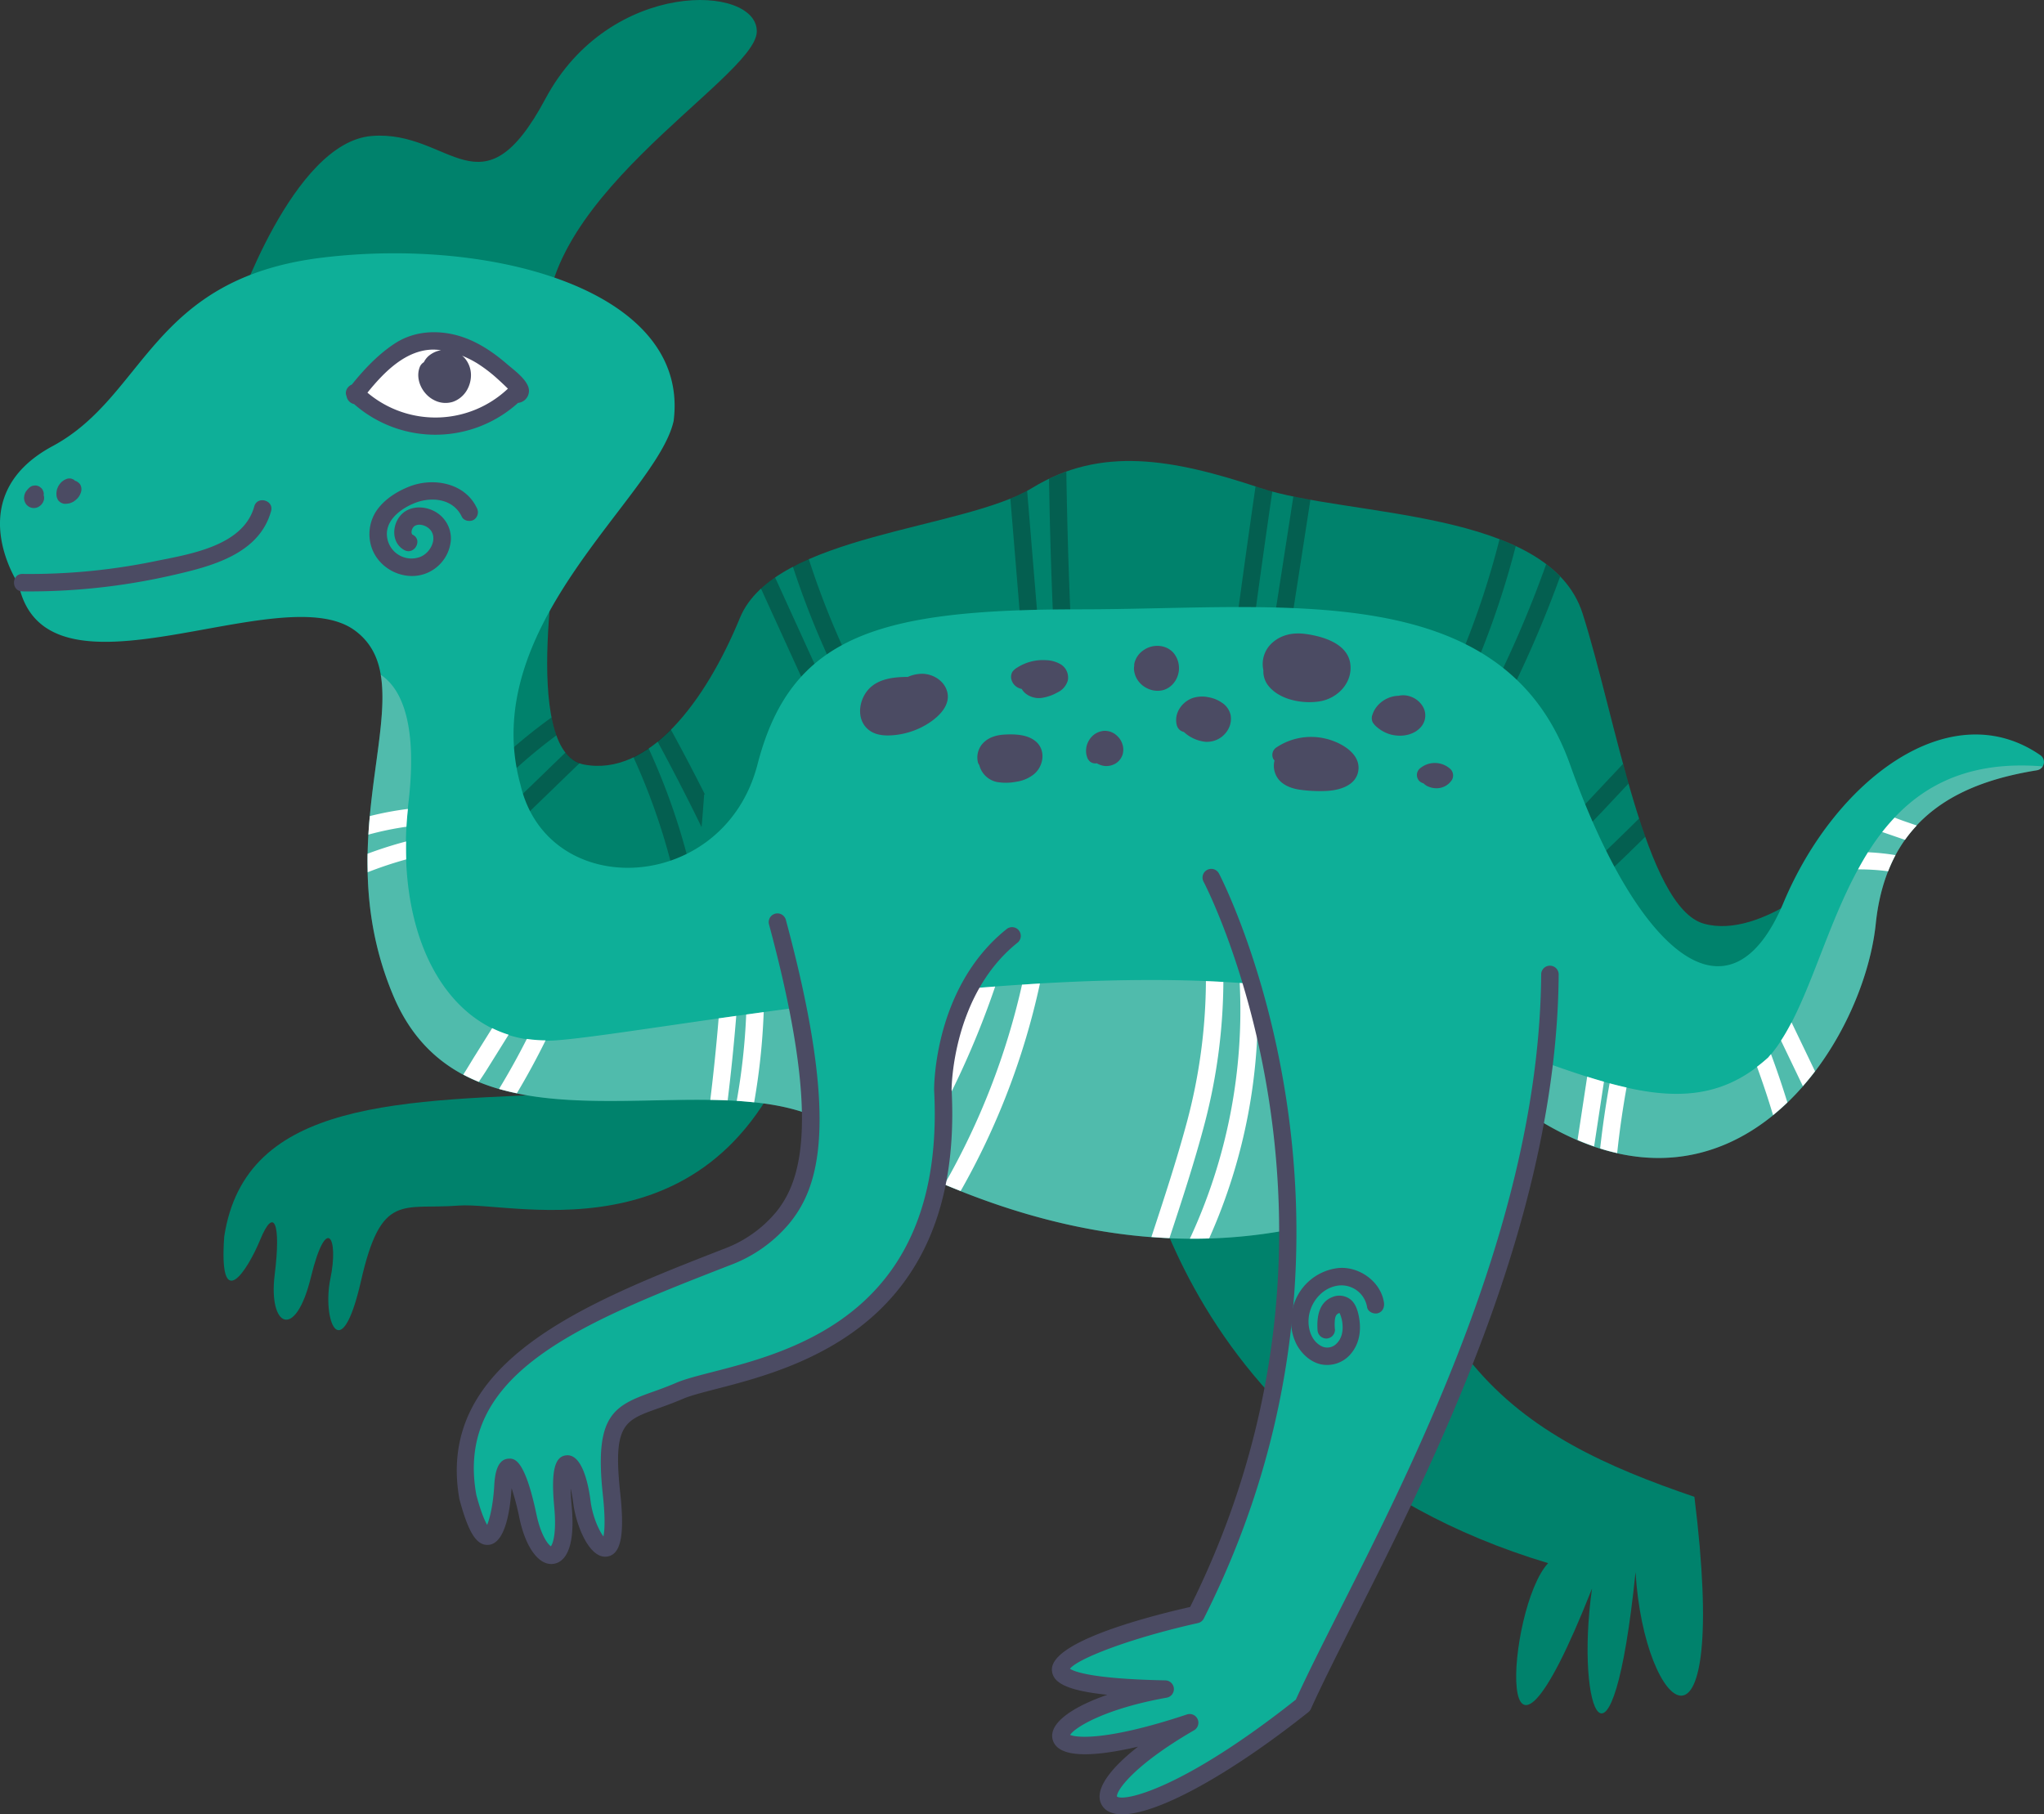 <svg xmlns="http://www.w3.org/2000/svg" width="1080" height="958.74" viewBox="0 0 1080 958.74"><rect x="0" y="0" width="1080" height="958.74" fill="#333333" stroke="none"/><g style="isolation:isolate"><g id="Слой_2" data-name="Слой 2"><g id="dinosaur01_484851780"><g id="dinosaur01_484851780-2" data-name="dinosaur01_484851780"><path d="M296 280s-21.91 117.38 12.43 124 64.36-33.24 82.54-77.5S509.09 280 545.39 257.84s73.93-15.49 120.4.0 152.69 10.89 170.39 66.3 33.2 155.4 64.18 164 70.81-30.06 68.6-28.4-37.62 75-37.62 75S865 563.9 860.52 558s-514.16-36.28-523.73-44.31-73.82-42.32-86-53.94.32-164.31 5.16-170.95S296 280 296 280z" fill="#00826c"/><path d="M755.82 381a446.85 446.85.0 0 0 36.49-96.05c3 1.14 5.8 2.38 8.56 3.68a457 457 0 0 1-37.09 97C761 390.9 753.08 386.23 755.82 381zm35.77-2.06a604.5 604.5.0 0 0 32.74-74.26 63.39 63.39.0 0 0-7.37-6.53 593 593 0 0 1-33.33 76.14C780.87 379.51 788.82 384.17 791.59 378.91zM663.39 257.06q-7.08 49.11-13.56 98.29c-.76 5.87 8.46 5.82 9.22.0q6.24-47.85 13.21-95.6c-2.25-.61-4.44-1.23-6.47-1.91zM816.59 463.7c8-13.14 19.73-23.94 30.22-35.1l13.67-14.55q-1.47-5.15-2.89-10.39l-18.27 19.45c-10.72 11.42-22.46 22.5-30.69 35.93C805.52 464.12 813.49 468.76 816.59 463.7zM678.44 353.89q7-44.89 13.94-89.78-4.65-.84-9-1.74l-13.83 89.07C668.65 357.25 677.53 359.75 678.44 353.89zM264.93 413.43A273.67 273.67.0 0 1 294 388.6a65.47 65.47.0 0 1-2.57-9.48 284.12 284.12.0 0 0-33 27.79C254.18 411.08 260.7 417.6 264.93 413.43zM270.38 438l35.89-34.75a16.47 16.47.0 0 1-7.48-5.58l-34.93 33.81C259.58 435.65 266.11 442.17 270.38 438zm111 21.62c2.47 5.39 10.42.71 8-4.65q-16.26-35.36-34.95-69.5a89.72 89.72.0 0 1-7 6.36Q365.49 425.2 381.4 459.66zM540.09 339.27c.49 5.87 9.71 5.92 9.22.0q-3.3-40-6.59-79.92a89.93 89.93.0 0 1-8.88 4.15Q537 301.39 540.09 339.27zM358.19 471.63c1.22 5.81 10.11 3.35 8.89-2.45a347.83 347.83.0 0 0-24.41-73.78 61 61 0 0 1-8 4.67A340.85 340.85.0 0 1 358.19 471.63zm507.87-39.1c-12.74 12.64-25.68 25.07-39.07 37-4.43 4 2.11 10.47 6.52 6.52 12.26-10.95 24.12-22.33 35.82-33.86C868.22 439.08 867.13 435.84 866.06 432.53zM447.83 368.18c2.75 5.26 10.71.6 8-4.65a441.08 441.08.0 0 1-28.49-68.07c-2.92 1.27-5.71 2.62-8.4 4A454 454 0 0 0 447.83 368.18zM402.06 311q14.74 32.28 29.47 64.57c2.46 5.4 10.41.71 8-4.65l-30-65.79A66.43 66.43.0 0 0 402.06 311zM557 337.83c.3 5.91 9.52 5.94 9.23.0-1.48-29.5-2.33-59-2.81-88.57a95.33 95.33.0 0 0-9.14 3.83C554.75 281.35 555.57 309.6 557 337.83z" fill="#0e0e0e" opacity=".3" style="mix-blend-mode:overlay"/><path d="M486.88 467.05c-44.39 15.81-61 64.82-61 64.82-39.38 137.74-153.74 102.9-183.49 105.22s-40.89-7.35-51.63 39.75-20.67 20.18-16.19-1.15-2-34.7-10.3-.73-22.55 25.95-19.13-1.37-.39-36.06-7.54-18.72-22.06 39.74-19.13-1.36c11.12-73.06 93.85-71.81 188.9-75.84 18.34-13.12 54.51-9.06 64.71-158z" fill="#00826c"/><path d="M124.35 165.53s30.19-90.26 72-93.67 57.9 43.83 91.92-19.81 112.12-60.4 111.6-35.29-124.94 91.71-110 167S124.35 165.53 124.35 165.53z" fill="#00826c"/><path d="M597.52 581.18S613.1 764.5 818 826.05c-22.06 23.53-29.92 148 23.18 13.43-9.16 65.37 10.65 111.59 23-8.7 4.55 75.38 49.91 112 31.1-39.78-92.54-31.59-164.39-73.34-166.38-245.46S597.52 581.18 597.52 581.18z" fill="#00826c"/><path d="M9.81 308.74s-31.34-46.48 18-73 51.68-88.52 142.35-99.58 194.57 17.7 185.77 86.3c-8.8 39.83-104.31 108-80.9 192.32 14.56 62.16 107.5 57.83 125.21-10.81S464.75 322 570.8 322s223.34-17.6 258.74 81.93 84.09 141.57 112.86 73c27.21-64.88 88.07-110.86 135.78-77.78a4.4 4.4.0 0 1-1.93 7.89c-37.58 6.1-79.07 22.43-85.16 81.15-6.64 64-75.24 170.05-181.46 101.53-99.58 77.52-226.45 95.07-379.88.0-64.91-26.48-184.08 25.93-221.86-63.35s18.91-164.51-20.5-193.27S24.34 377.33 9.81 308.74z" fill="#0eaf98"/><path d="M1079.31 405c-109.44-9-107.45 112.2-145 153.85-52.21 47.83-112.86-5.5-227.52-32.59-130.17-27-359.63 19.58-412.79 23.5s-87-49.66-78.14-125.94c5.13-44.18-5.14-60.94-14.7-67.24 6.26 36.95-23.25 98.95 6.75 169.81 37.78 89.28 157 36.87 221.86 63.35 153.43 95.07 280.3 77.52 379.88.0 106.22 68.52 174.82-37.55 181.46-101.53 6.09-58.72 47.58-75.05 85.16-81.15A4.41 4.41.0 0 0 1079.31 405z" fill="#d8d6d6" opacity=".33"/><path d="M384.48 581.5c-3-.13-6.09-.23-9.18-.27q2.63-21.5 4.41-43.08l9.31-1.32Q387.21 559.21 384.48 581.5zm-96.19-31.74a68.38 68.38.0 0 1-9.92-.75q-6.84 13.5-14.68 26.44c3.07.88 6.21 1.62 9.4 2.29Q281.25 564.06 288.29 549.76zm192.84 48a3.1 3.1.0 0 0-.42-.08 4.74 4.74.0 0 0-4.61 4.61l-1.26 12.51c2.94 1.45 5.88 2.87 8.8 4.23q.51-5 1-10.1a4.37 4.37.0 0 0 1.63-1.6 459.13 459.13.0 0 0 39.56-86c-3.34.25-6.68.5-10 .78A451.28 451.28.0 0 1 481.13 597.74zm-77.61-62.92-9.25 1.28a341 341 0 0 1-5 45.63c3.12.2 6.19.47 9.21.79A350.2 350.2.0 0 0 403.52 534.82zm146-15.11c-3.17.18-6.34.4-9.51.61a381.18 381.18.0 0 1-41 105.57c2.87 1.22 5.72 2.34 8.57 3.48A387 387 0 0 0 549.49 519.71zM253 571.7c1.38-2.09 2.8-4.16 4.12-6.28l11.62-18.63a61.29 61.29.0 0 1-8.69-3.48l-8.94 14.32c-2 3.18-4.07 6.75-6.32 10.23A88.93 88.93.0 0 0 253 571.7zM214.75 436.89c.17-3.08.47-6.25.79-9.42a167.2 167.2.0 0 0-20.13 3.79c-.3 3.22-.56 6.48-.76 9.8A162.59 162.59.0 0 1 214.75 436.89zm-.17 7.78a210.26 210.26.0 0 0-20.36 6.48c-.06 3.21.0 6.49.06 9.78a202.4 202.4.0 0 1 20.36-6.78C214.53 451.05 214.53 447.88 214.58 444.67zM935.74 557.05c-.48.58-1 1.2-1.45 1.76-2 1.79-3.94 3.4-5.93 4.92 3.06 8.44 5.92 16.95 8.48 25.56q3.92-3.19 7.57-6.71C941.76 574 938.89 565.47 935.74 557.05zm61.89-96.62a81.59 81.59.0 0 1 3.9-8.54A121.89 121.89.0 0 0 987 450.38c-1.85 2.94-3.58 6-5.26 9.05A114 114 0 0 1 997.63 460.43zm3.43-28.37q-3.43 3.65-6.54 7.61l11.07 3.82.95.33a71.49 71.49.0 0 1 6.24-7.58l-6.7-2.31C1004.45 433.36 1002.76 432.72 1001.06 432.06zM947.65 563.68q2.48 5.15 4.94 10.29c2.23-2.55 4.38-5.15 6.43-7.85l-5.41-11.28q-3.51-7.29-7-14.58c-1.77 3.42-3.62 6.65-5.57 9.64zm-100.16 7.94c-2.91-.83-5.86-1.71-8.86-2.66q-2.55 16.74-5.09 33.48 4.43 1.89 8.75 3.38Q844.89 588.72 847.49 571.62zM664.28 520.19c-3.07-.27-6.14-.54-9.26-.76A286.32 286.32.0 0 1 628.7 654.57c3.41.0 6.81.0 10.19-.13A294.72 294.72.0 0 0 664.28 520.19zM617.92 654.28c6.7-20.28 13.36-40.61 18.76-61.23a301.62 301.62.0 0 0 9.72-74.14c-3.06-.17-6.11-.34-9.22-.46a293.37 293.37.0 0 1-10 74.34c-5.51 20.48-12.16 40.71-18.81 60.9C611.59 653.93 614.76 654.15 617.92 654.28zm241.51-79.6c-2.94-.66-5.91-1.38-8.95-2.21q-3.08 17.13-5 34.42c3 1 6 1.77 9 2.44Q856.33 591.92 859.43 574.68z" fill="#fff"/><path d="M134.35 267.61c-5.88 21.26-34.87 25.34-53.16 29.11a328.12 328.12.0 0 1-69.34 6.58c-5.93-.05-5.94 9.17.0 9.22a339.14 339.14.0 0 0 78.3-8.32c20.55-4.67 46.67-10.9 53.09-34.14C144.82 264.33 135.93 261.88 134.35 267.61z" fill="#4b4b63"/><path d="M42.44 256.19a3.44 3.44.0 0 0-1.19-1.29 3.46 3.46.0 0 0-1.57-.83H39.6c-.22-.18-.35-.45-.59-.59L37.9 253a4.63 4.63.0 0 0-2.45.0 10.76 10.76.0 0 0-1.66.76 11.52 11.52.0 0 0-1.41 1.09 11.52 11.52.0 0 0-1.13 1.38 5.15 5.15.0 0 0-.37.58c-.06.1-.1.21-.15.31-.2.44-.4.89-.56 1.35a3.33 3.33.0 0 0-.16.64A10.38 10.38.0 0 0 29.8 261a10.63 10.63.0 0 0 .23 1.86c.16.36.31.73.47 1.1a3.41 3.41.0 0 0 1.18 1.29 2.29 2.29.0 0 0 1 .59 3.5 3.5.0 0 0 1.78.4 10.82 10.82.0 0 0 1.89-.2 4 4 0 0 0 .68-.16 10.87 10.87.0 0 0 1.72-.74A10.43 10.43.0 0 0 40.24 264a7.94 7.94.0 0 0 1.65-1.91 3.6 3.6.0 0 0 .33-.61 9 9 0 0 0 .68-1.77 5.23 5.23.0 0 0-.46-3.55z" fill="#4b4b63"/><path d="M23.05 261.56c0-.14.09-.26.09-.4a3.53 3.53.0 0 0-.4-1.78 3.59 3.59.0 0 0-.95-1.48l-.94-.72a4.53 4.53.0 0 0-2.33-.63l-1.22.16a4.69 4.69.0 0 0-2 1.19 5.54 5.54.0 0 0-.63.65 13 13 0 0 0-1 1.25 2.93 2.93.0 0 0-.21.39 7.78 7.78.0 0 0-.56 1.42 9.42 9.42.0 0 0-.19 1.4.67.67.0 0 0 0 .2 5.71 5.71.0 0 0 .71 2.63A4.18 4.18.0 0 0 14.3 267a5.09 5.09.0 0 0 6.22.74 8 8 0 0 0 1.09-.83l.15-.16a5.93 5.93.0 0 0 1.37-2.35 4.32 4.32.0 0 0 .18-1.39A4.84 4.84.0 0 0 23.05 261.56z" fill="#4b4b63"/><path d="M487.59 356.06a19 19 0 0 0-7.95 1.66c-7.59.0-16.15 1-21.2 7.1s-6 16.37 1.23 21.38c3.74 2.59 8.81 2.71 13.18 2.24a41.1 41.1.0 0 0 13.38-3.79c7.52-3.59 18-11.64 13.51-21.11C497.58 359 492.5 356.22 487.59 356.06z" fill="#4b4b63"/><path d="M560.35 351a16 16 0 0 0-7.68-2.13 25.11 25.11.0 0 0-15.14 3.88 8.39 8.39.0 0 0-2.65 2.34 5.46 5.46.0 0 0-.43 4.16 6.82 6.82.0 0 0 3.15 4 7.16 7.16.0 0 0 2.26.82 8.87 8.87.0 0 0 1.83 2.24 11.31 11.31.0 0 0 9.39 2.39 24.52 24.52.0 0 0 7.79-2.85 10 10 0 0 0 5.33-6.25A8.14 8.14.0 0 0 560.35 351z" fill="#4b4b63"/><path d="M531.08 388.16c-4 .2-8.09 1.19-11.1 4a11 11 0 0 0-3.26 10.72 4.26 4.26.0 0 0 .71 1.41 12.19 12.19.0 0 0 9.22 8.94 28.57 28.57.0 0 0 10.51-.15 19.05 19.05.0 0 0 9.1-3.91c5.15-4.2 6.46-12.6 1.16-17.25C543.06 388.15 536.59 387.9 531.08 388.16z" fill="#4b4b63"/><path d="M619.9 344.84a11.12 11.12.0 0 0-7.51-3.5 12.49 12.49.0 0 0-7.79 2 11.64 11.64.0 0 0-5.22 7.18 5.41 5.41.0 0 0-.08 1.33 8 8 0 0 0-.14 1.76 12.11 12.11.0 0 0 1.31 4.7 12.46 12.46.0 0 0 5.53 5.36 12.23 12.23.0 0 0 8.66 1c5.22-1.5 8.56-6.87 8.27-12.19A12.47 12.47.0 0 0 619.9 344.84z" fill="#4b4b63"/><path d="M697.25 370.64c9.63-1.54 17.79-10.1 16.15-20.26-1.7-10.55-14.89-14.24-23.89-15.4-6-.77-12 .27-16.77 4.27a15 15 0 0 0-5.2 14.92 12.24 12.24.0 0 0 2.25 7.71C675.6 369.8 688.06 372.11 697.25 370.64z" fill="#4b4b63"/><path d="M645.56 371.29a17.75 17.75.0 0 0-6.83-2.8 16.35 16.35.0 0 0-8.61.4c-5.84 2.11-10.07 8.34-8.25 14.61a4.85 4.85.0 0 0 3.64 3.29A19.82 19.82.0 0 0 636.92 392a12.81 12.81.0 0 0 12-6.55 11.35 11.35.0 0 0 1.3-7.63A10.55 10.55.0 0 0 645.56 371.29z" fill="#4b4b63"/><path d="M591.79 390.62a12 12 0 0 0-2.75-2.76 9.5 9.5.0 0 0-2.56-1.25 4.91 4.91.0 0 0-.86-.21 10.28 10.28.0 0 0-2-.2 10.08 10.08.0 0 0-6.17 2.52 10.45 10.45.0 0 0-1.93 2.32 11.19 11.19.0 0 0-1.27 2.85 10.35 10.35.0 0 0-.4 3.13 9.09 9.09.0 0 0 .57 3.09 3.46 3.46.0 0 0 .83 1.57 3.41 3.41.0 0 0 1.29 1.18 4.72 4.72.0 0 0 3 .5 10.14 10.14.0 0 0 4.74 1.46 9.73 9.73.0 0 0 5-1.24 8.65 8.65.0 0 0 3.87-4.83 4.12 4.12.0 0 0 .18-.79 9.2 9.2.0 0 0 .2-2 9.37 9.37.0 0 0-.52-2.82A10.26 10.26.0 0 0 591.79 390.62z" fill="#4b4b63"/><path d="M700.61 390.38a32.91 32.91.0 0 0-26.09 4.54 4.74 4.74.0 0 0-1.66 6.31 4.68 4.68.0 0 0 .56.62 11.57 11.57.0 0 0 2.4 10.31c2.72 3.09 6.85 4.54 10.81 5.14a76 76 0 0 0 13.65.7c7.2-.23 16.72-2.79 17.5-11.38C718.58 397.71 707.91 392.12 700.61 390.38z" fill="#4b4b63"/><path d="M751.45 383.33a9.25 9.25.0 0 0 .65-9.4 12 12 0 0 0-6.8-5.82 11.28 11.28.0 0 0-6.32-.43 15.34 15.34.0 0 0-12.06 6.45 13.73 13.73.0 0 0-1.74 3.49 5 5 0 0 0 .24 4.29 9.62 9.62.0 0 0 1.9 2.13 18.83 18.83.0 0 0 7.67 4.15C740.79 389.67 747.8 388.44 751.45 383.33z" fill="#4b4b63"/><path d="M766.47 406.5a12.2 12.2.0 0 0-16.46-.21 4.61 4.61.0 0 0 0 6.52 5.14 5.14.0 0 0 2.08 1.12 9.93 9.93.0 0 0 1.52 1.19 10.62 10.62.0 0 0 4.91 1.42 9.62 9.62.0 0 0 8.67-4.45 4.77 4.77.0 0 0-.72-5.59z" fill="#4b4b63"/><path d="M640 463.73s96.79 181.63-8 389.45c-45.24 10.1-126.61 37.22-16.32 39.4-72.55 12.88-78.61 48.23 12.93 17.79-78.34 45.45-44.42 73.69 59.87-9.29 31.82-70.77 129.39-229.77 130.48-386.15z" fill="#0eaf98"/><path d="M534.73 494.62c-36.81 29.41-36.56 81.16-36.56 81.16C505.81 718.84 386.34 723.16 359 735s-41.05 6.38-35.87 54.41-13 25.81-15.68 4.19-13.16-32.16-10 2.66-12.87 31.89-18.53 4.94-12.12-34-13.23-15.24-7.91 44.76-18.53 5C234.7 722.8 303 695.89 384.57 664.13a70 70 0 0 0 29-20.55c13.68-16.75 26.36-48.25-2.8-156.34z" fill="#0eaf98"/><path d="M818.93 510.32h0a4.6 4.6.0 0 0-4.61 4.58c-.88 126.76-64.73 253.33-107 337.09-9 17.86-16.83 33.36-22.63 46.17-59.73 47.35-90.72 54-94.5 51.23-.48-2.77 8.25-16.22 40.68-35a4.61 4.61.0 0 0-3.77-8.37c-41.66 13.86-58.1 12.36-61.66 10.79 2.49-4 18.57-13.9 51-19.67a4.61 4.61.0 0 0-.71-9.15c-38.93-.76-48.25-4.69-50.38-6.14 4.08-5.31 31.68-16.12 67.61-24.14a4.6 4.6.0 0 0 3.11-2.42c104.69-207.56 9-391.85 8-393.69a4.61 4.61.0 0 0-8.14 4.33c1 1.79 93.89 180.73-7.1 383.27-24.1 5.48-74.49 18.78-73 33.71.58 5.85 6.48 10.36 29.25 12.7-16 5.55-26.66 12.44-28.74 19.15a8 8 0 0 0 2.06 8.27c6.57 6.44 25.28 4.12 42.9.0-13.35 10.46-20.65 19.91-20.3 26.82a8.75 8.75.0 0 0 5.38 7.73 15.92 15.92.0 0 0 6.56 1.2c18.5.0 56.17-20.47 98.38-54a4.67 4.67.0 0 0 1.33-1.72c5.77-12.82 13.72-28.58 22.92-46.83 42.64-84.52 107.07-212.26 108-341.18A4.62 4.62.0 0 0 818.93 510.32z" fill="#4b4b63"/><path d="M531.85 491c-38.12 30.45-38.3 82.58-38.29 85C499.82 693.24 419.45 714 376.27 725.08c-8.14 2.1-14.58 3.76-19.14 5.73s-8.83 3.5-12.6 4.84c-20.73 7.37-30.5 12.76-26 54.3 1.41 13 .89 19.23.31 22-2.34-3.16-5.76-10.42-6.83-18.93-.74-5.86-3.75-25.06-12.92-23.94-6.15.67-8 8.67-6.22 27.6 1.23 13.45-.71 19-1.79 20.46-1.56-1-5.32-5.82-7.64-16.88-6.31-30-11.91-29.62-14.92-29.41-6.57.49-7.15 10.18-7.42 14.84-.57 9.42-2.28 16.77-3.71 20.1-1.2-2-3.19-6.38-5.69-15.71-11.83-64.7 56-91.11 134.55-121.69a74.58 74.58.0 0 0 30.87-21.94c15.38-18.83 27.18-52.61-1.92-160.45a4.61 4.61.0 0 0-8.9 2.4c28.17 104.42 16.76 136.2 3.68 152.22a65.52 65.52.0 0 1-27.07 19.18c-73 28.43-153 59.59-140.2 132.29 4.83 18.1 9.19 24.93 15.59 24.27 8.9-.9 11.33-19.11 12-30a138.09 138.09.0 0 1 4.13 15.78c3.15 15 9.68 24.37 16.85 24.36a8.76 8.76.0 0 0 1.25-.09c4.54-.68 11.82-5.56 9.53-30.58-.34-3.75-.51-6.79-.56-9.23a68.77 68.77.0 0 1 1.37 7.56c1.54 12.29 8.59 29.49 17.67 28.44 7.48-.87 9.62-10.95 7.17-33.69-3.9-36.15 2.1-38.28 19.93-44.62 3.91-1.39 8.33-3 13.19-5.07 3.89-1.69 10.32-3.35 17.76-5.26 42.48-11 130.86-33.72 124.21-158.24.0-.5.25-49.93 34.83-77.55a4.61 4.61.0 0 0-5.76-7.2z" fill="#4b4b63"/><path d="M187.63 208.33s27.94-61.64 86.3-3.59C252.28 225.82 219.44 236.27 187.63 208.33z" fill="#fff"/><path d="M278.85 203.75c-2-4.46-7.45-8.33-11.06-11.44-8.29-7.15-17.8-13.33-28.64-15.67s-21.81-1-31 5.17c-8.51 5.67-15.83 13.42-22.24 21.41-2.3.91-3.91 3.59-2.82 6.07a5.13 5.13.0 0 0 4 4.25 65.08 65.08.0 0 0 86.62-.63A6.39 6.39.0 0 0 278.85 203.75zm-10.6 1.75a55.71 55.71.0 0 1-74.11 2c8.89-11 20.4-22.71 34.88-22.76a32.86 32.86.0 0 1 4 .33 13.57 13.57.0 0 0-6.82 3.28 11 11 0 0 0-2.25 3.06 5.19 5.19.0 0 0-2.24 2.76c-2.38 6.46 1.55 14.14 7.45 17.16a13 13 0 0 0 10.17 1 13.91 13.91.0 0 0 7.25-5.94 15.77 15.77.0 0 0 2.27-8.33 13.83 13.83.0 0 0-3.32-8.82 10.57 10.57.0 0 0-1.4-1.28 54.37 54.37.0 0 1 7.95 4 76.8 76.8.0 0 1 9.78 7.34q2.25 2 4.41 4.05c.72.68 1.42 1.37 2.12 2.06C268.33 205.46 268.29 205.46 268.25 205.5z" fill="#4b4b63"/><path d="M731.24 688.26c-1.7-11.09-13.16-19.2-24.13-18.16A28 28 0 0 0 682.7 693a26.8 26.8.0 0 0 2.54 17.75c2.63 4.78 7.2 9 12.65 10.22a16.34 16.34.0 0 0 16.07-5.8c4.34-5.33 5.31-12 4.18-18.66-.56-3.31-1.63-7.24-4.25-9.54a9.52 9.52.0 0 0-9.44-1.71c-7.52 2.65-8.74 10.45-8.3 17.48a4.7 4.7.0 0 0 4.61 4.61 4.66 4.66.0 0 0 4.61-4.61 24.07 24.07.0 0 1 0-5.69c.33-1.85.82-2.55 2.14-3.16h.29l.18.38a17.43 17.43.0 0 1 1.37 5.69c.31 3.68-.44 7.42-3.15 10.06a6.79 6.79.0 0 1-7.43 1.61c-6.49-2.85-8.38-11.19-6.91-17.54 1.69-7.32 7.53-13.72 15.22-14.73a13.74 13.74.0 0 1 15.26 11.4c.37 2.46 3.47 3.82 5.67 3.22C730.65 693.21 731.61 690.74 731.24 688.26z" fill="#4b4b63"/><path d="M251.93 268.42c-6.28-13.26-23-16.29-35.67-11.3-6.7 2.65-13.23 6.8-17.37 12.82a22.35 22.35.0 0 0-2.6 19.21c4.21 12.88 20.36 19.54 32.17 12.19a20.63 20.63.0 0 0 9.78-16.08 16.32 16.32.0 0 0-8.65-15.06c-5.82-3.11-13.77-2.95-18.2 2.47s-4.39 14.38 2.21 18c5.21 2.85 9.87-5.11 4.65-8-.67-.37-.39-.17-.73-.75.21.37.12.1.0-.11s-.05-1-.05-1A4.21 4.21.0 0 1 219 278a5 5 0 0 1 2.88-.71 8.05 8.05.0 0 1 4.06 1.43c6 4.14 2.28 13.09-3.87 15.56a13 13 0 0 1-17.32-9.24c-2.12-9.32 6.34-15.87 14-19.05 9-3.74 20.67-2.61 25.25 7.05 1.07 2.25 4.29 2.83 6.31 1.66A4.72 4.72.0 0 0 251.93 268.42z" fill="#4b4b63"/></g></g></g></g></svg>